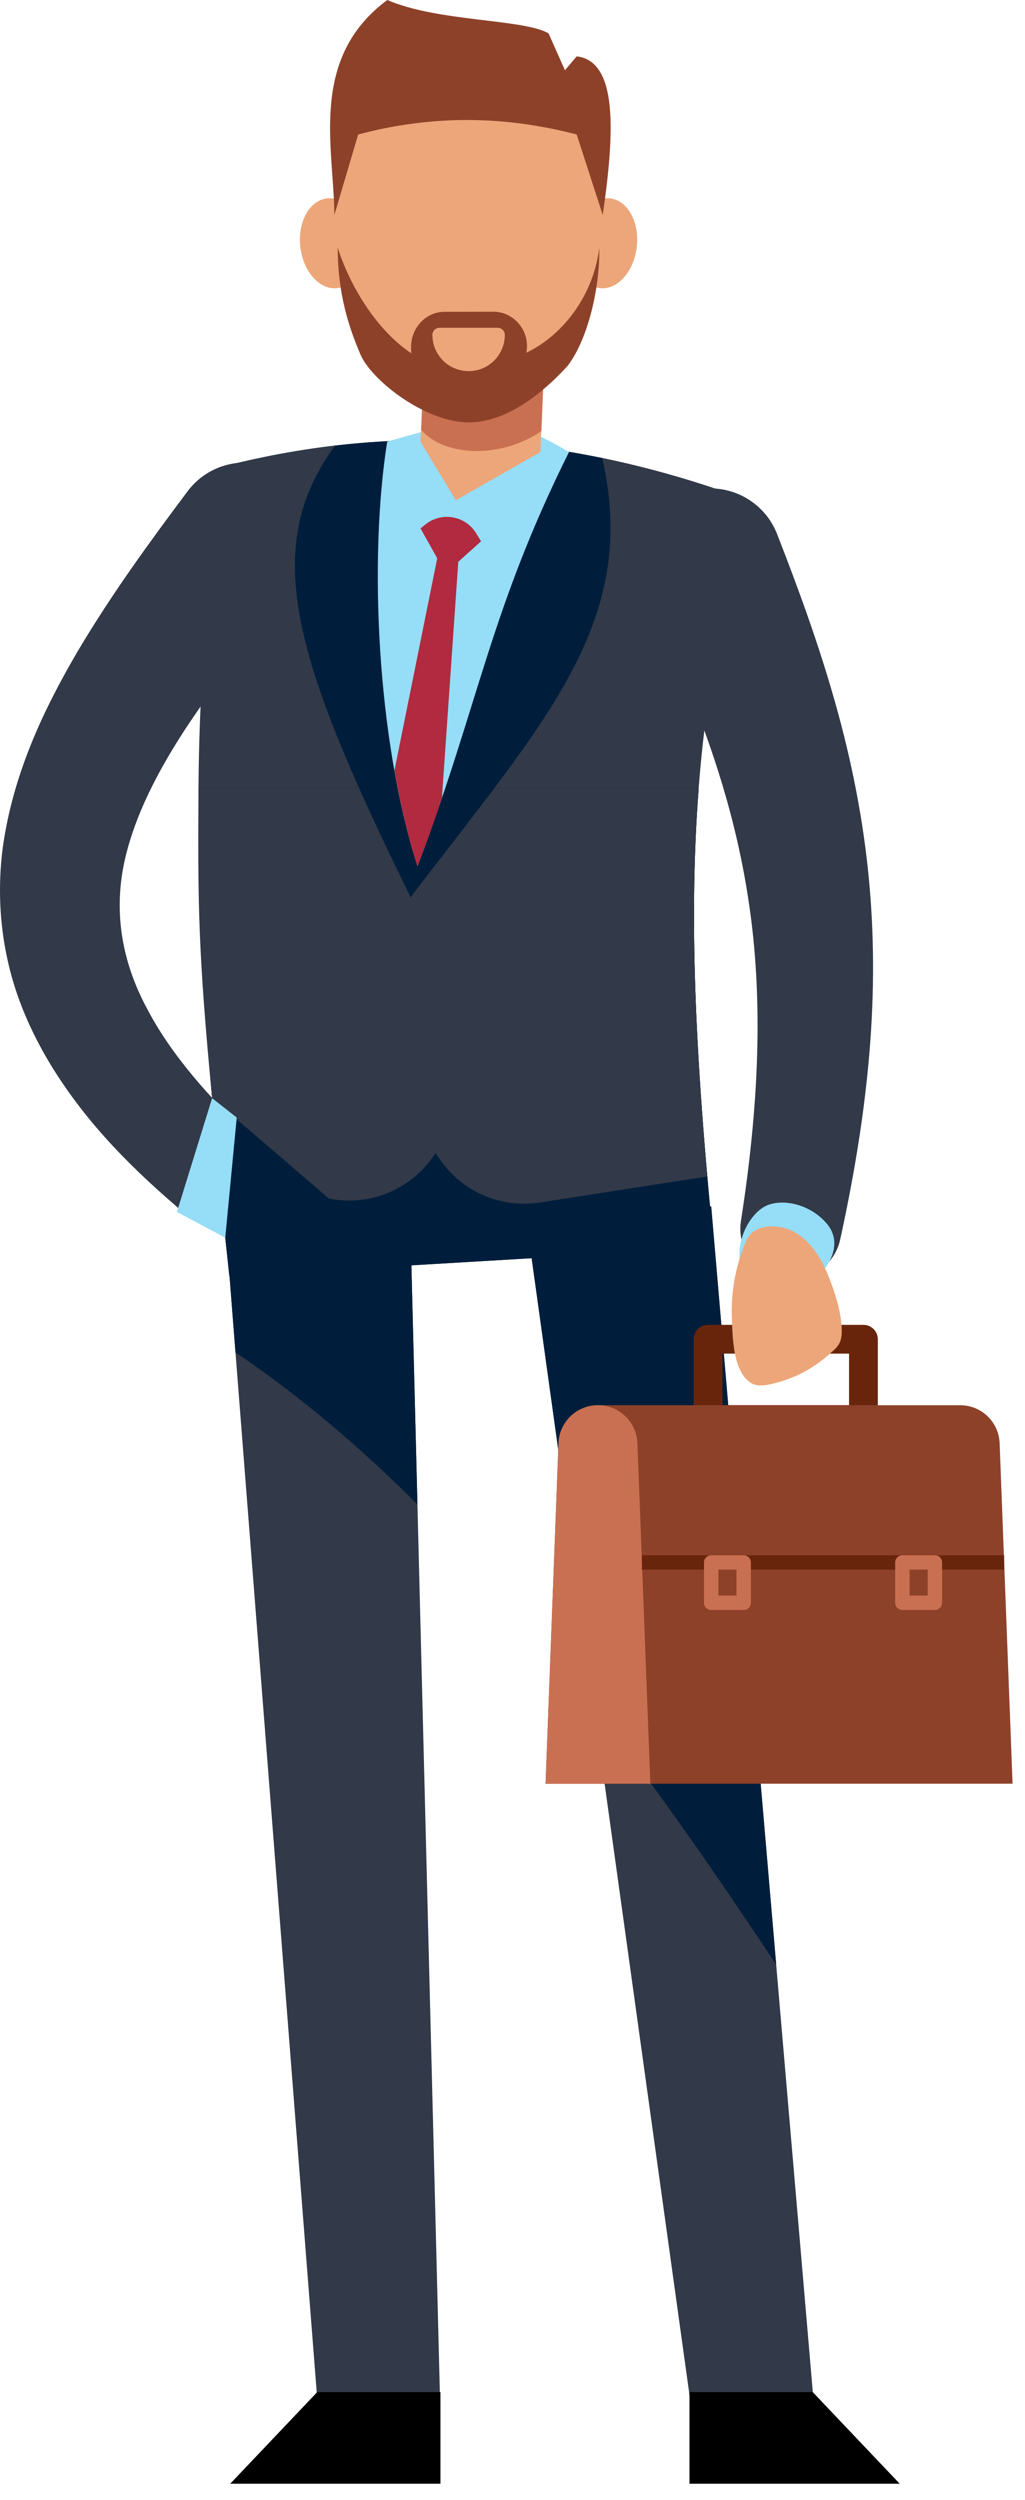 <svg width="57" height="139" viewBox="0 0 57 139" fill="none" xmlns="http://www.w3.org/2000/svg">
<path d="M14.036 63.292C11.672 61.067 9.521 58.654 8.17 56.062C6.78 53.47 6.356 50.829 6.865 48.165C7.393 45.487 8.807 42.758 10.583 40.113C12.365 37.462 14.479 34.872 16.662 32.282L16.67 32.272C18.089 30.588 17.874 28.074 16.191 26.655C14.507 25.236 11.993 25.451 10.574 27.134C10.527 27.19 10.474 27.256 10.431 27.314C8.328 30.124 6.22 33.006 4.327 36.197C2.463 39.379 0.735 42.96 0.153 47.123C-0.116 49.195 -0.035 51.375 0.436 53.438C0.894 55.51 1.752 57.422 2.776 59.126C4.846 62.551 7.559 65.173 10.337 67.518C11.522 68.518 13.294 68.369 14.294 67.183C15.26 66.039 15.154 64.348 14.079 63.332L14.036 63.292Z" fill="#323948"/>
<path d="M39.707 69.349L12.754 70.949C10.687 51.911 10.245 38.086 12.754 25.845C22.73 23.353 32.346 24.357 41.707 27.845C38.353 40.409 37.744 49.855 39.707 69.349Z" fill="#323948"/>
<path d="M12.526 67.909L17.682 133.886L24.474 133.535L22.803 67.378L12.526 67.909Z" fill="#323948"/>
<path d="M29.324 68.217L38.472 134.09L45.23 133.332L39.55 67.07L29.324 68.217Z" fill="#323948"/>
<path d="M38.853 43.843C38.32 50.744 38.613 58.486 39.707 69.349L12.754 70.949C11.626 60.556 10.983 51.719 11.039 43.842H38.853V43.843Z" fill="#001E3C"/>
<path d="M39.333 65.405L30.026 66.854C27.861 67.191 25.695 66.256 24.456 64.449L24.218 64.102C22.956 66.092 20.598 67.098 18.288 66.633L11.796 61.053C11.025 53.008 10.994 50.28 11.039 43.843H38.853C38.386 49.878 38.552 56.557 39.333 65.405Z" fill="#323948"/>
<path d="M13.095 75.188L12.526 67.909L22.803 67.378L23.214 83.638C20.095 80.522 16.746 77.655 13.095 75.188Z" fill="#001E3C"/>
<path d="M42.886 108.806C39.902 104.317 36.834 99.883 33.549 95.607C33.38 95.386 33.207 95.168 33.036 94.948L29.324 68.218L39.55 67.07L43.164 109.228C43.071 109.087 42.979 108.946 42.886 108.806Z" fill="#001E3C"/>
<path d="M22.834 49.879C16.367 36.726 14.42 30.534 18.627 24.777C23.666 24.19 28.616 24.465 33.492 25.47C35.583 34.586 30.268 40.124 22.834 49.879Z" fill="#001E3C"/>
<path d="M23.218 48.161C20.964 41.148 20.499 31.054 21.533 24.553C26.342 23.167 27.737 22.811 31.642 25.131C27.243 33.962 26.649 39.079 23.218 48.161Z" fill="#96DDF7"/>
<path d="M30.051 25.133L25.348 27.812L23.386 24.56L23.786 15.357L30.451 15.616L30.051 25.133Z" fill="#EDA679"/>
<path d="M23.218 48.161C22.721 46.669 22.305 44.847 21.932 42.851L24.314 31.038L23.385 29.375L23.666 29.151C24.56 28.439 25.875 28.668 26.474 29.642L26.752 30.094L25.485 31.232L24.575 44.365C24.149 45.678 23.694 46.939 23.218 48.161Z" fill="#B12A3F"/>
<path d="M23.421 23.903L23.749 16.349L30.414 16.608L30.105 23.965C27.965 25.456 24.792 25.456 23.421 23.903Z" fill="#CA7052"/>
<path d="M12.803 138.084H24.493V132.99H17.64L12.803 138.084Z" fill="black"/>
<path d="M50.033 138.084H38.342V132.99H45.196L50.033 138.084Z" fill="black"/>
<path d="M16.708 13.786C16.889 15.161 17.823 16.159 18.794 16.015C19.765 15.871 20.406 14.639 20.225 13.265C20.044 11.89 19.111 10.892 18.14 11.036C17.168 11.18 16.527 12.411 16.708 13.786Z" fill="#EDA679"/>
<path d="M35.404 13.786C35.223 15.161 34.289 16.159 33.318 16.015C32.347 15.871 31.706 14.639 31.887 13.265C32.068 11.89 33.002 10.892 33.973 11.036C34.944 11.18 35.585 12.411 35.404 13.786Z" fill="#EDA679"/>
<path d="M18.598 11.831C18.598 16.21 21.939 23.201 26.06 23.201C30.181 23.201 33.522 16.21 33.522 11.831C33.522 7.452 30.181 3.559 26.06 3.559C21.939 3.559 18.598 7.452 18.598 11.831Z" fill="#EDA679"/>
<path d="M33.326 13.764C33.03 16.275 31.438 18.569 29.268 19.612C29.278 19.571 29.285 19.525 29.291 19.477C29.435 18.328 28.534 17.327 27.443 17.33L24.708 17.336C23.71 17.338 22.888 18.182 22.86 19.243C22.856 19.389 22.862 19.526 22.882 19.646C20.999 18.405 19.476 15.969 18.78 13.764C18.78 16.405 19.436 18.284 20.047 19.712C20.668 21.164 23.673 23.484 26.058 23.484C28.601 23.484 30.832 21.132 31.544 20.364C32.636 18.984 33.369 16.122 33.326 13.764Z" fill="#8E4129"/>
<path d="M21.537 0C24.377 1.226 29.124 1.044 30.506 1.856L31.416 3.905L32.071 3.132C34.351 3.406 34.195 7.293 33.518 11.952L32.07 7.478C28.184 6.462 24.151 6.347 19.918 7.478L18.594 11.952C18.561 8.177 17.162 3.248 21.537 0Z" fill="#8E4129"/>
<path d="M24.442 18.224H27.677C27.895 18.224 28.072 18.401 28.072 18.62C28.072 19.732 27.171 20.633 26.059 20.633C24.947 20.633 24.046 19.732 24.046 18.62C24.047 18.401 24.224 18.224 24.442 18.224Z" fill="#EDA679"/>
<path d="M46.722 68.917C47.42 65.72 47.984 62.466 48.294 59.142C48.606 55.821 48.649 52.425 48.335 49.036C48.027 45.647 47.356 42.283 46.441 39.05C45.528 35.812 44.391 32.706 43.215 29.693C42.416 27.641 40.105 26.626 38.054 27.425C36.002 28.224 34.987 30.535 35.786 32.586C35.815 32.66 35.851 32.745 35.884 32.815C37.194 35.642 38.413 38.441 39.4 41.263C40.39 44.084 41.142 46.934 41.592 49.85C42.515 55.677 42.153 61.771 41.208 67.855L41.203 67.887C40.965 69.42 42.014 70.856 43.547 71.094C45.02 71.323 46.405 70.353 46.722 68.917Z" fill="#323948"/>
<path d="M42.812 66.956C43.748 66.673 44.992 67.013 45.821 67.856C45.975 68.012 46.115 68.185 46.213 68.375C47.143 70.17 44.31 72.492 42.661 71.927C40.038 71.029 41.207 67.442 42.812 66.956Z" fill="#96DDF7"/>
<path d="M38.576 78.923V74.456C38.576 74.014 38.934 73.656 39.376 73.656H48.015C48.457 73.656 48.815 74.014 48.815 74.456V78.923C48.815 79.365 48.457 79.723 48.015 79.723H39.376C38.934 79.723 38.576 79.365 38.576 78.923ZM47.215 75.255H40.176V78.122H47.215V75.255Z" fill="#69250C"/>
<path d="M56.309 99.167H30.338L31.058 80.235C31.103 79.056 32.072 78.123 33.252 78.123H53.395C54.575 78.123 55.544 79.056 55.589 80.235L56.309 99.167Z" fill="#8E4129"/>
<path d="M36.166 99.167H30.338L31.058 80.235C31.103 79.056 32.072 78.123 33.252 78.123C34.432 78.123 35.401 79.056 35.446 80.235L36.166 99.167Z" fill="#CA7052"/>
<path d="M55.841 86.465H35.698V87.265H55.841V86.465Z" fill="#69250C"/>
<path d="M39.149 89.107V86.865C39.149 86.644 39.328 86.465 39.549 86.465H41.357C41.578 86.465 41.757 86.644 41.757 86.865V89.107C41.757 89.328 41.578 89.507 41.357 89.507H39.549C39.328 89.507 39.149 89.328 39.149 89.107ZM40.957 87.265H39.949V88.707H40.957V87.265Z" fill="#CA7052"/>
<path d="M49.781 89.107V86.865C49.781 86.644 49.96 86.465 50.181 86.465H51.989C52.21 86.465 52.389 86.644 52.389 86.865V89.107C52.389 89.328 52.21 89.507 51.989 89.507H50.181C49.96 89.507 49.781 89.328 49.781 89.107ZM51.589 87.265H50.581V88.707H51.589V87.265Z" fill="#CA7052"/>
<path d="M44.979 76.123C44.345 76.503 43.667 76.77 42.865 76.952C42.494 77.037 42.077 77.085 41.755 76.882C40.748 76.245 40.736 74.294 40.698 73.239C40.644 71.77 40.924 70.289 41.517 68.943C41.937 67.99 43.395 68.05 44.165 68.488C45.102 69.021 45.689 69.984 46.075 70.961C46.414 71.82 46.723 72.743 46.796 73.669C46.825 74.035 46.833 74.426 46.644 74.74C46.547 74.902 46.404 75.032 46.263 75.158C45.839 75.541 45.42 75.859 44.979 76.123Z" fill="#EDA679"/>
<path d="M12.526 68.81L9.838 67.378L11.796 61.053L13.165 62.13L12.526 68.81Z" fill="#96DDF7"/>
</svg>
